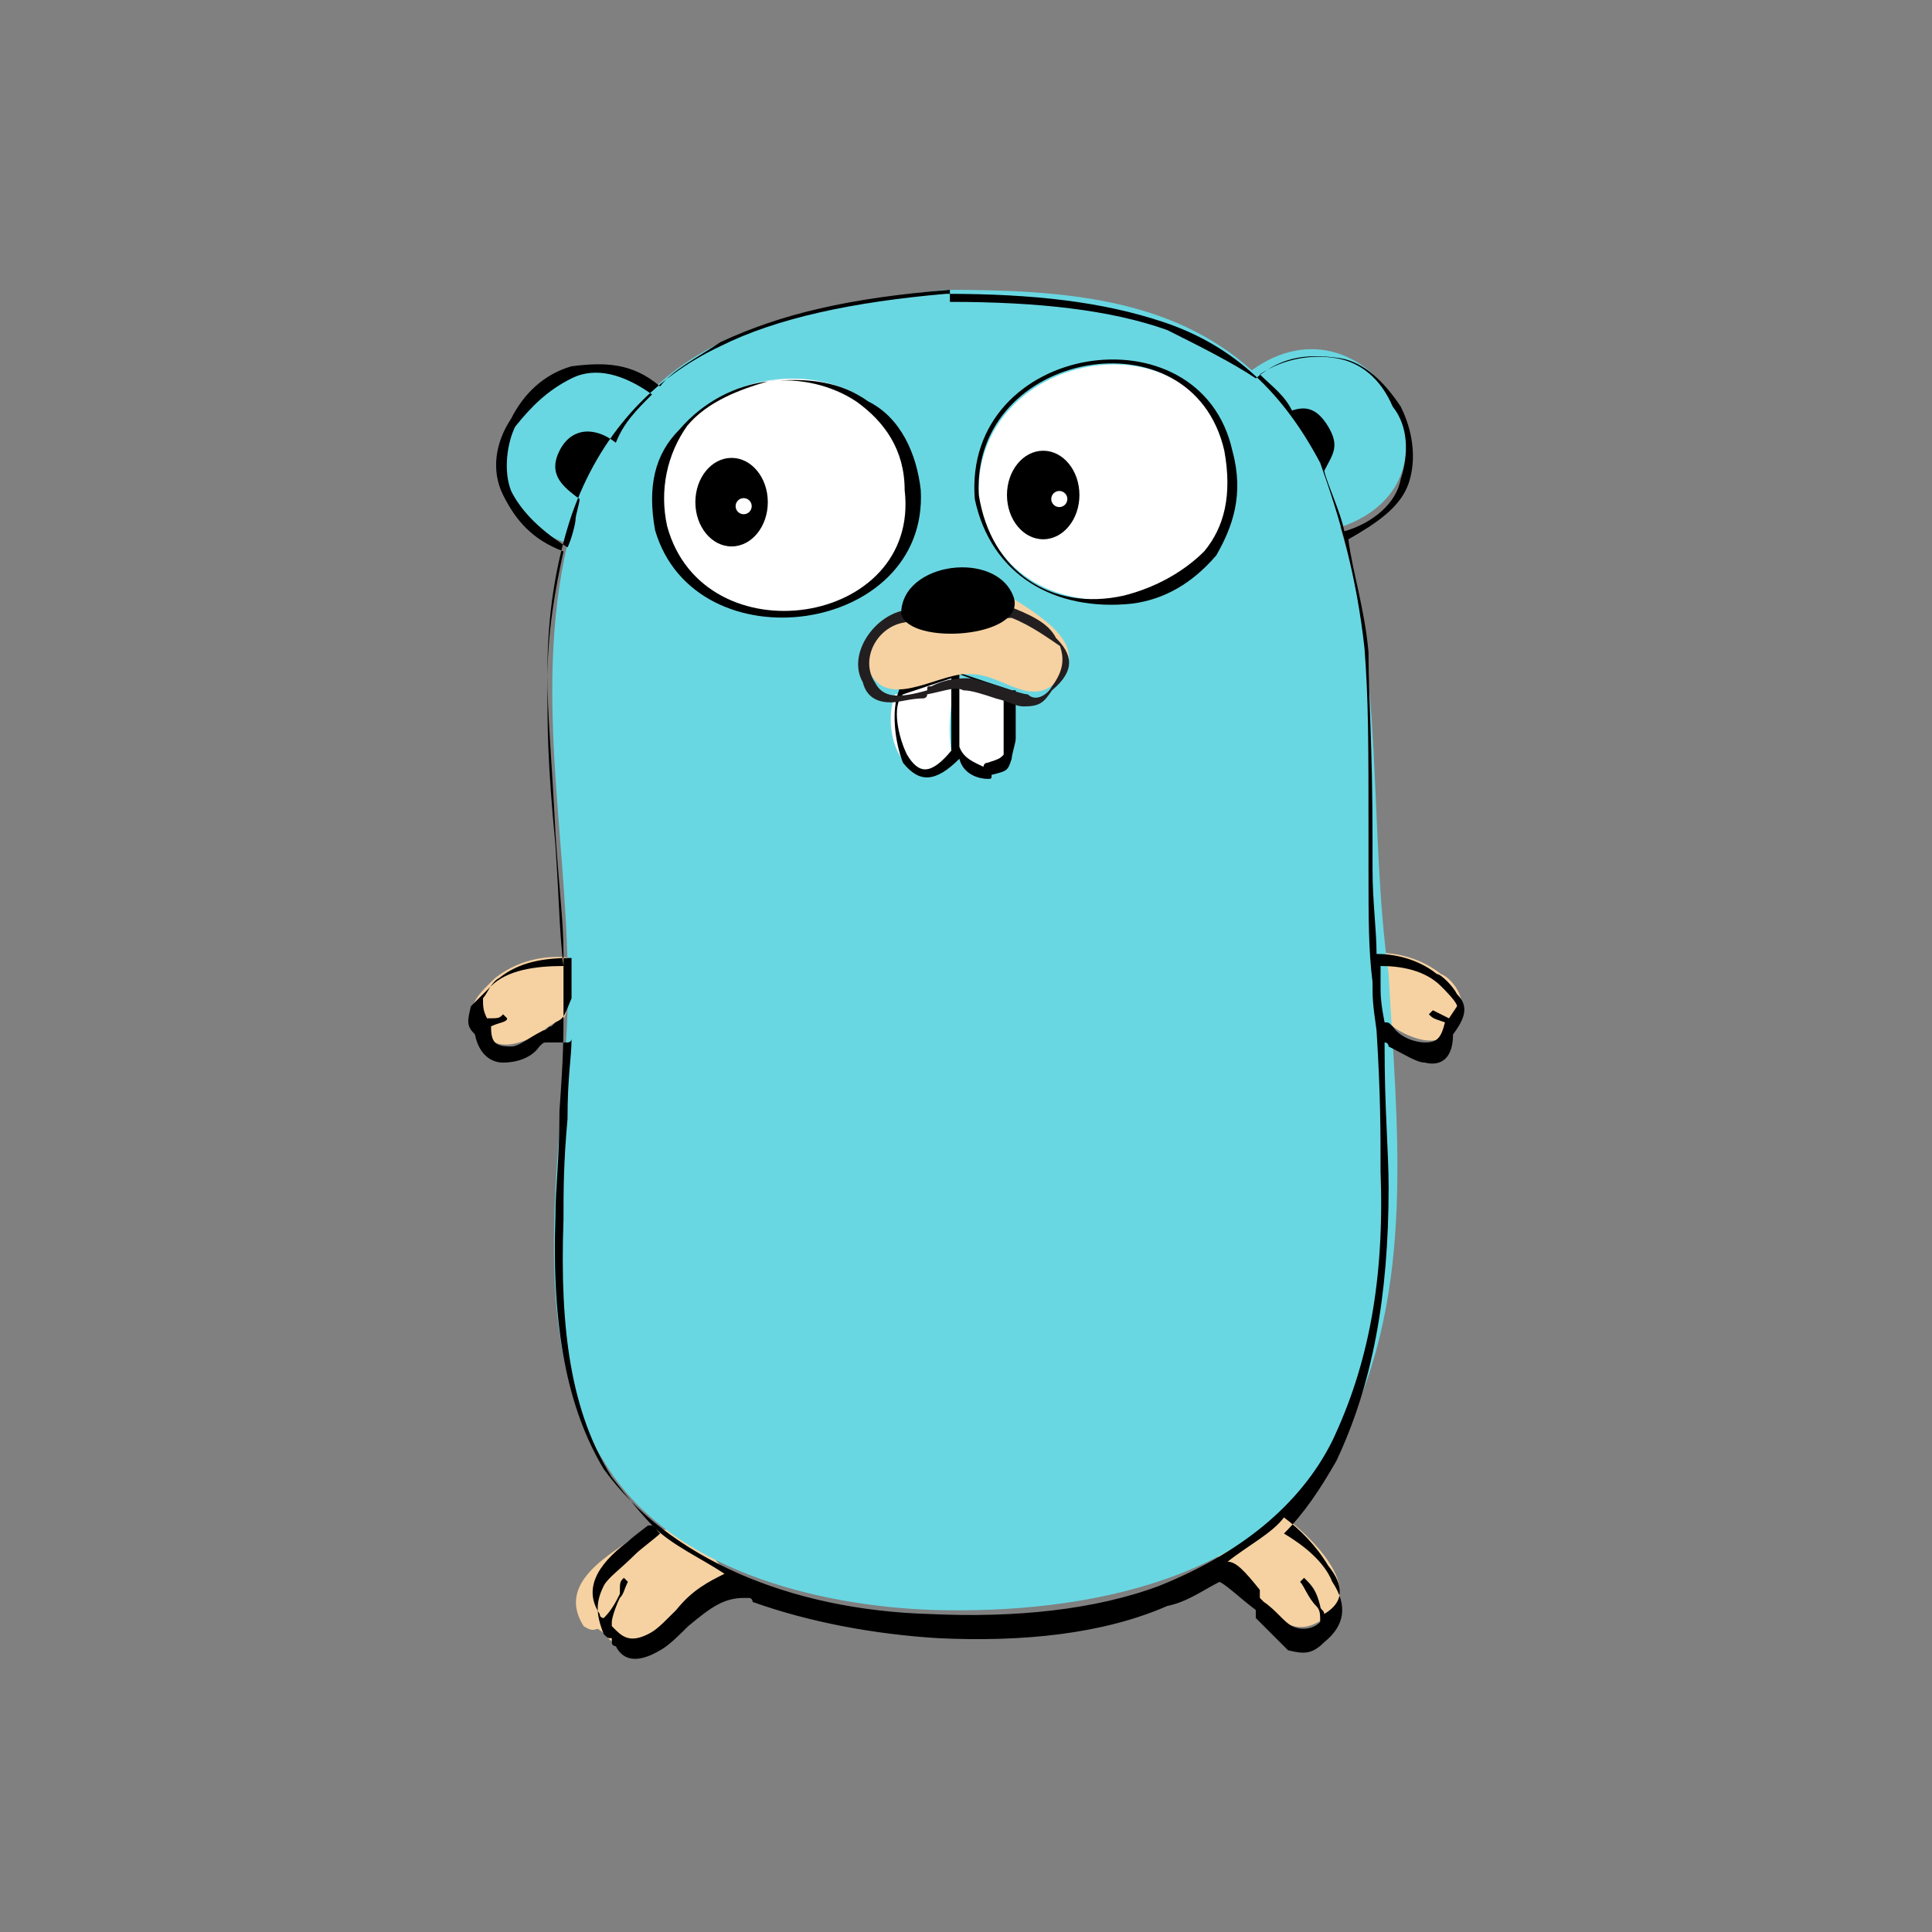 <?xml version="1.0" encoding="utf-8"?>
<!-- Generator: Adobe Illustrator 23.0.4, SVG Export Plug-In . SVG Version: 6.00 Build 0)  -->
<svg version="1.1" id="Layer_1" xmlns="http://www.w3.org/2000/svg" xmlns:xlink="http://www.w3.org/1999/xlink" x="0px" y="0px"
	 viewBox="0 0 48 48" style="enable-background:new 0 0 48 48;" xml:space="preserve">
<rect x="0" y="0" width="48" height="48" fill="#808080" stroke="none"/>
<style type="text/css">
	.st0{fill:#F6D2A2;}
	.st1{fill:#69D7E2;}
	.st2{fill:#FFFFFF;}
	.st3{fill:#231F20;}
</style>
<g>
	<path class="st0" d="M12,25.4c0.1,0.9,1.1,0.5,1.5,0.2c0.5-0.4,0.5-0.1,0.6-0.6c0-0.4,0.1-0.7,0.1-1.2c-0.7-0.1-1.4,0.1-1.9,0.5
		C12,24.6,11.4,25.1,12,25.4"/>
	<path class="st0" d="M31.8,37.6c0.7,0.5,2.2,1.9,1.1,2.6c-1.2,0.9-1.8-1.2-2.7-1.4C30.5,38.2,31.1,37.7,31.8,37.6L31.8,37.6
		L31.8,37.6z"/>
	<path class="st0" d="M18.2,39.3c-0.9,0.1-1.4,0.9-2.2,1.4c-0.7,0.5-0.9-0.1-1.1-0.2c-0.1-0.1-0.1,0.1-0.4-0.1
		c-0.7-1.1,0.7-1.8,1.4-2.3C17,37.7,17.7,38.6,18.2,39.3L18.2,39.3L18.2,39.3z"/>
	<path class="st0" d="M36.1,25.3c-0.1,0.9-1.1,0.5-1.5,0.2c-0.5-0.4-0.5-0.1-0.6-0.6c0-0.4-0.1-0.7-0.1-1.2c0.7-0.1,1.4,0.1,1.9,0.5
		C36.1,24.3,36.6,25,36.1,25.3"/>
	<path class="st1" d="M33.3,13.1c3.5-1.2,0.7-6-2.2-3.9c-2-1.8-4.7-2-7.6-2C20.7,7.5,18,8,16.3,9.6c-3-2-5.7,2.7-2.2,3.9
		c-0.9,3.9,0.1,7.7,0,11.6C14,28.5,13,33.2,15,36.3c1.6,2.7,5.3,3.6,8.2,3.7c3.7,0.1,8.3-0.7,10.2-4.4c1.8-3.5,1.3-7.7,1.1-11.4
		C34,20.6,34.4,16.7,33.3,13.1L33.3,13.1z"/>
	<path d="M36.2,24.7c-0.1-0.2-0.4-0.5-0.5-0.5c-0.5-0.4-1.1-0.5-1.5-0.5c0-0.6-0.1-1.3-0.1-2.1v-0.7c0-2.5-0.1-3.5-0.1-4.7
		c-0.1-1.1-0.4-2-0.5-2.8c0.7-0.4,1.3-0.8,1.5-1.4s0.1-1.3-0.2-1.9c-0.4-0.6-0.9-1.1-1.5-1.2c-0.7-0.1-1.4-0.1-2.1,0.5
		C30.6,9,29.8,8.6,29,8.2c-1.4-0.5-3.2-0.7-5.4-0.7v0.1V7.2c-2.5,0.2-4.2,0.6-5.7,1.3c-0.6,0.4-1.2,0.7-1.5,1.1
		C15.7,9,15,9,14.2,9.1c-0.7,0.2-1.2,0.7-1.5,1.3c-0.4,0.6-0.5,1.3-0.2,1.9s0.7,1.1,1.5,1.4c-0.2,0.9-0.4,2-0.4,3.2s0,2,0.2,4.1
		c0.1,1.5,0.1,2.2,0.2,3c-0.7,0-1.4,0.1-1.8,0.5c-0.1,0.1-0.4,0.4-0.5,0.5c-0.1,0.4-0.1,0.5,0.1,0.7c0.1,0.5,0.4,0.7,0.7,0.7
		s0.7-0.1,0.9-0.4c0.1-0.1,0.1-0.1,0.2-0.1H14h0.1c0,0,0.1,0,0.1-0.1c0,0.5-0.1,0.9-0.1,2C14,28.9,14,29.6,14,30.3
		c-0.1,2.8,0.2,4.8,1.2,6.4c0.4,0.5,0.7,0.9,1.2,1.4c-0.1,0.1-0.5,0.4-0.6,0.5c-0.4,0.4-0.7,0.6-0.8,0.8c-0.2,0.4-0.2,0.7,0,1.2l0,0
		l0,0c0.1,0.1,0.1,0.1,0.2,0.1l0,0l0,0l0,0c0,0,0,0,0,0.1s0.1,0.1,0.1,0.1c0.2,0.4,0.6,0.4,1.1,0.1c0.2-0.1,0.5-0.4,0.7-0.6l0,0
		c0.6-0.5,0.9-0.7,1.4-0.7h0.1c0.1,0,0.1,0.1,0.1,0.1c1.4,0.5,3,0.8,4.6,0.9c2.1,0.1,4.1-0.1,5.7-0.8c0.5-0.1,0.9-0.4,1.3-0.6
		c0.2,0.1,0.5,0.4,0.9,0.7c0,0,0,0,0,0.1c0,0,0,0,0,0.1l0.1,0.1c0.4,0.4,0.5,0.5,0.7,0.7c0.4,0.1,0.6,0.1,0.9-0.2
		c0.5-0.4,0.6-0.9,0.2-1.5c-0.2-0.5-0.7-0.9-1.2-1.2c0.5-0.5,0.9-1.1,1.3-1.8c0.9-1.9,1.3-4.1,1.3-6.8c0-0.9-0.1-1.9-0.1-3.5v-0.1
		c0.1,0,0.1,0.1,0.1,0.1c0.4,0.2,0.7,0.4,0.9,0.4c0.4,0.1,0.7-0.1,0.7-0.7l0,0C36.4,25.3,36.5,25,36.2,24.7L36.2,24.7z M33.2,8.9
		c0.6,0.1,1.1,0.5,1.4,1.2c0.4,0.5,0.4,1.2,0.2,1.8c-0.1,0.6-0.7,1.1-1.4,1.3c-0.1-0.5-0.4-1.1-0.5-1.5c0.2-0.4,0.4-0.6,0.1-1.1
		s-0.6-0.5-0.9-0.4c-0.2-0.4-0.5-0.6-0.8-0.9C31.9,8.9,32.6,8.8,33.2,8.9L33.2,8.9z M12.7,12.2c-0.2-0.5-0.1-1.2,0.1-1.6
		c0.4-0.5,0.8-0.9,1.4-1.2s1.3-0.1,2,0.4c-0.4,0.4-0.7,0.7-0.9,1.2c-0.5-0.4-1.1-0.4-1.4,0.2s0.1,0.9,0.5,1.2c0,0.1-0.1,0.4-0.1,0.5
		s-0.1,0.5-0.2,0.7C13.3,13.1,12.9,12.6,12.7,12.2L12.7,12.2z M13.8,25.4C13.8,25.4,13.7,25.4,13.8,25.4c-0.1,0.1-0.1,0.1-0.1,0.1
		c-0.1,0-0.1,0.1-0.2,0.1c-0.4,0.2-0.6,0.4-0.8,0.4c-0.4,0-0.5-0.1-0.5-0.5c0.2-0.1,0.4-0.1,0.4-0.2l-0.1-0.1
		c-0.1,0.1-0.1,0.1-0.4,0.1l0,0l0,0C12,25.1,12,25,12,24.8c0.1-0.1,0.2-0.4,0.4-0.5c0.5-0.4,1.1-0.5,1.8-0.5c0,0.2,0,0.5,0,0.7v0.1
		c0,0.1,0,0.2,0,0.2l0,0C14,25.3,14,25.3,13.8,25.4L13.8,25.4z M16.8,40L16.8,40c-0.4,0.4-0.5,0.5-0.7,0.6c-0.4,0.2-0.6,0.1-0.8-0.1
		l-0.1-0.1c0,0,0,0,0-0.1l0,0c0-0.1,0.1-0.4,0.2-0.6l0,0c0.1-0.1,0.1-0.2,0.2-0.4l-0.1-0.1c-0.1,0.1-0.1,0.1-0.1,0.4l0,0
		c-0.1,0.2-0.2,0.4-0.4,0.6l0,0l0,0l0,0c0,0-0.1,0-0.1-0.1c-0.4-0.6-0.1-1.2,0.7-1.8c0.1-0.1,0.5-0.4,0.5-0.4h0.1
		c0.5,0.5,1.2,0.8,1.8,1.2l0,0l0,0C17.6,39.3,17.2,39.5,16.8,40L16.8,40z M33,38.9c0.4,0.5,0.4,0.9-0.1,1.2c0-0.1-0.1-0.1-0.1-0.2
		l0,0c-0.1-0.4-0.2-0.5-0.4-0.7l-0.1,0.1c0.1,0.1,0.2,0.4,0.4,0.6l0,0c0.1,0.1,0.1,0.2,0.1,0.4c-0.2,0.2-0.5,0.2-0.7,0.1
		c-0.2-0.1-0.4-0.4-0.7-0.6l-0.1-0.1c0,0,0,0,0-0.1c0,0,0,0,0-0.1c-0.4-0.5-0.6-0.7-0.8-0.7c0.5-0.4,1.1-0.7,1.4-1.1
		C32.3,38,32.7,38.4,33,38.9L33,38.9z M33.1,35.8c-0.8,1.6-2.3,2.8-4.3,3.6c-1.6,0.6-3.6,0.8-5.7,0.7c-3.5-0.1-6.5-1.4-8.1-3.6
		c-0.9-1.5-1.3-3.5-1.2-6.3c0-0.7,0.1-1.4,0.1-2.6c0.1-1.4,0.1-1.8,0.1-2.5c0-0.5,0-0.9,0-1.4c0-0.8-0.1-1.5-0.2-3
		c-0.1-2-0.2-2.9-0.2-4c0-1.4,0.2-2.7,0.6-3.9c0.7-2,2-3.4,3.7-4.2c1.4-0.7,3.3-1.1,5.6-1.3c2.2,0,3.9,0.2,5.4,0.7
		c1.8,0.6,3,1.8,3.9,3.5c0.5,1.4,0.9,2.8,1.1,4.6c0.1,1.3,0.1,2.3,0.1,4.7v0.8c0,1.2,0,2,0.1,2.8c0,0.4,0,0.5,0.1,1.2
		c0.1,1.6,0.1,2.5,0.1,3.5C34.4,31.8,34,33.9,33.1,35.8L33.1,35.8z M36,25.3L36,25.3C36,25.3,36,25.1,36,25.3
		c-0.2-0.1-0.2-0.1-0.4-0.2l-0.1,0.1c0.1,0.1,0.1,0.1,0.4,0.2c-0.1,0.4-0.2,0.5-0.5,0.5c-0.2,0-0.6-0.1-0.8-0.4
		c-0.1-0.1-0.1-0.1-0.2-0.1l0,0c-0.1-0.5-0.1-0.7-0.1-0.9c0-0.1,0-0.4,0-0.5c0.5,0,1.1,0.1,1.5,0.5c0.1,0.1,0.4,0.4,0.4,0.5
		C36.2,25,36.2,25,36,25.3L36,25.3z"/>
	<g transform="translate(108.935, 96.951)">
		<path class="st2" d="M-83.9-79.7c0,0.5,0.1,1.1,0,1.5c-0.1,0.2-0.4,0.4-0.6,0.4c-0.4-0.1-0.6-0.2-0.7-0.5c-0.1-0.6,0-1.2,0.1-1.8
			c0,0,0.4,0,0.7,0.1C-84.2-79.9-83.9-79.7-83.9-79.7L-83.9-79.7z"/>
		<path class="st2" d="M-86.7-79.7c-0.4,1.1,0.4,2.7,1.4,1.4c-0.1-0.6,0-1.2,0.1-1.8C-85.1-80.2-86.5-79.7-86.7-79.7L-86.7-79.7z"/>
		<path d="M-83.7-79.2c0-0.4,0-0.4,0-0.5v-0.1h-0.1l-1.2-0.4v-0.1h-0.1l0,0l0,0l-1.4,0.4h-0.1v0.1c-0.2,0.5-0.1,1.3,0.1,1.8
			c0.4,0.5,0.8,0.5,1.4-0.1c0.1,0.4,0.5,0.5,0.7,0.5l0,0l0,0c0.1,0,0.1,0,0.1-0.1l0,0c0.4-0.1,0.4-0.1,0.5-0.4l0,0l0,0
			c0-0.1,0.1-0.4,0.1-0.5C-83.7-78.9-83.7-79-83.7-79.2L-83.7-79.2z M-85.3-79.6c0,0.1,0,0.2,0,0.4c0,0.4,0,0.6,0,0.9
			c-0.5,0.6-0.8,0.6-1.1,0.1c-0.2-0.4-0.4-1.2-0.1-1.5l1.2-0.4C-85.3-79.9-85.3-79.8-85.3-79.6L-85.3-79.6z M-84-78.2
			c-0.1,0.1-0.1,0.1-0.4,0.2l0,0c-0.1,0-0.1,0.1-0.1,0.1c-0.2-0.1-0.5-0.2-0.6-0.5c0-0.2,0-0.5,0-0.9c0-0.1,0-0.1,0-0.4
			c0-0.2,0-0.4,0-0.5l1.1,0.4c0,0.1,0,0.2,0,0.5c0,0.2,0,0.4,0,0.5C-84-78.5-84-78.3-84-78.2L-84-78.2z"/>
	</g>
	<g transform="translate(48.476, 21.976)">
		<path class="st2" d="M-32-8.9c0.9,3.5,6.4,2.6,6.2-0.9C-26-14-32.8-13.2-32-8.9"/>
		<path d="M-25.6-9.8c-0.1-0.9-0.5-1.8-1.3-2.2c-0.7-0.5-1.5-0.6-2.5-0.5c-0.8,0.1-1.6,0.5-2.2,1.2c-0.6,0.6-0.8,1.4-0.6,2.5h0.1
			h-0.1C-31.2-5.4-25.4-6.2-25.6-9.8L-25.6-9.8z M-31.9-8.9c-0.2-0.9,0-1.8,0.5-2.5c0.5-0.6,1.3-0.9,2-1.1c0.8-0.1,1.6,0.1,2.2,0.5
			c0.7,0.5,1.2,1.2,1.2,2.2C-25.6-6.4-31-5.6-31.9-8.9L-31.9-8.9z"/>
		<ellipse cx="-30.3" cy="-9.5" rx="0.9" ry="1.1"/>
		<ellipse class="st2" cx="-30" cy="-9.4" rx="0.2" ry="0.2"/>
	</g>
	<g transform="translate(129.618, 18.098)">
		<path class="st2" d="M-105.3-5.7c0.7,4,7.2,2.9,6.2-1.1C-99.9-10.4-105.5-9.4-105.3-5.7"/>
		<path d="M-99-6.9c-0.8-3.6-6.7-2.7-6.4,1.2l0,0c0.4,1.9,2,2.8,3.9,2.6c0.8-0.1,1.5-0.5,2.1-1.2C-99-5-98.7-5.8-99-6.9L-99-6.9z
			 M-99.7-4.4c-0.5,0.5-1.2,0.9-2,1.1c-1.8,0.4-3.3-0.6-3.6-2.5c-0.2-3.6,5.3-4.6,6.1-1.1C-99-5.8-99.2-5-99.7-4.4L-99.7-4.4z"/>
		<ellipse cx="-103.7" cy="-5.8" rx="0.9" ry="1.1"/>
		<ellipse class="st2" cx="-103.3" cy="-5.7" rx="0.2" ry="0.2"/>
	</g>
	<g transform="translate(99.536, 70.451)">
		<path class="st0" d="M-77-55.3c-0.7,0.1-1.4,0.9-0.9,1.6c0.5,0.9,1.8-0.1,2.5,0c0.8,0,1.5,0.9,2.2,0.1s-0.4-1.5-1.2-2L-77-55.3
			L-77-55.3z"/>
		<path class="st3" d="M-73.3-54.6c-0.2-0.4-0.7-0.6-1.2-0.8l0,0l0,0l-2.5,0.1c-0.8,0.1-1.5,1.1-1.1,1.8c0.1,0.4,0.4,0.5,0.7,0.5
			c0.2,0,0.5-0.1,0.8-0.1c0,0,0.1,0,0.1-0.1c0.5-0.1,0.7-0.2,0.9-0.1l0,0c0.2,0,0.5,0.1,0.8,0.2c0.4,0.1,0.5,0.2,0.7,0.2
			c0.4,0,0.5-0.1,0.7-0.4C-72.8-53.8-72.9-54.2-73.3-54.6L-73.3-54.6z M-73.4-53.4c-0.1,0.2-0.4,0.4-0.6,0.2c-0.1,0-0.4-0.1-0.7-0.2
			c-0.4-0.1-0.6-0.2-0.8-0.2s-0.5,0-0.9,0.2c-0.1,0-0.1,0-0.1,0.1c-0.7,0.2-1.1,0.2-1.3-0.2c-0.4-0.6,0.1-1.5,0.9-1.5l2.5-0.1
			c0.5,0.2,0.9,0.5,1.2,0.7C-73.1-54.1-73.1-53.8-73.4-53.4L-73.4-53.4z"/>
		<g transform="translate(11.953, 0)">
			<path d="M-86.3-55.6c-0.4-1.2-2.8-0.9-2.8,0.4C-88.9-54.4-86-54.6-86.3-55.6L-86.3-55.6z"/>
		</g>
	</g>
</g>
</svg>
